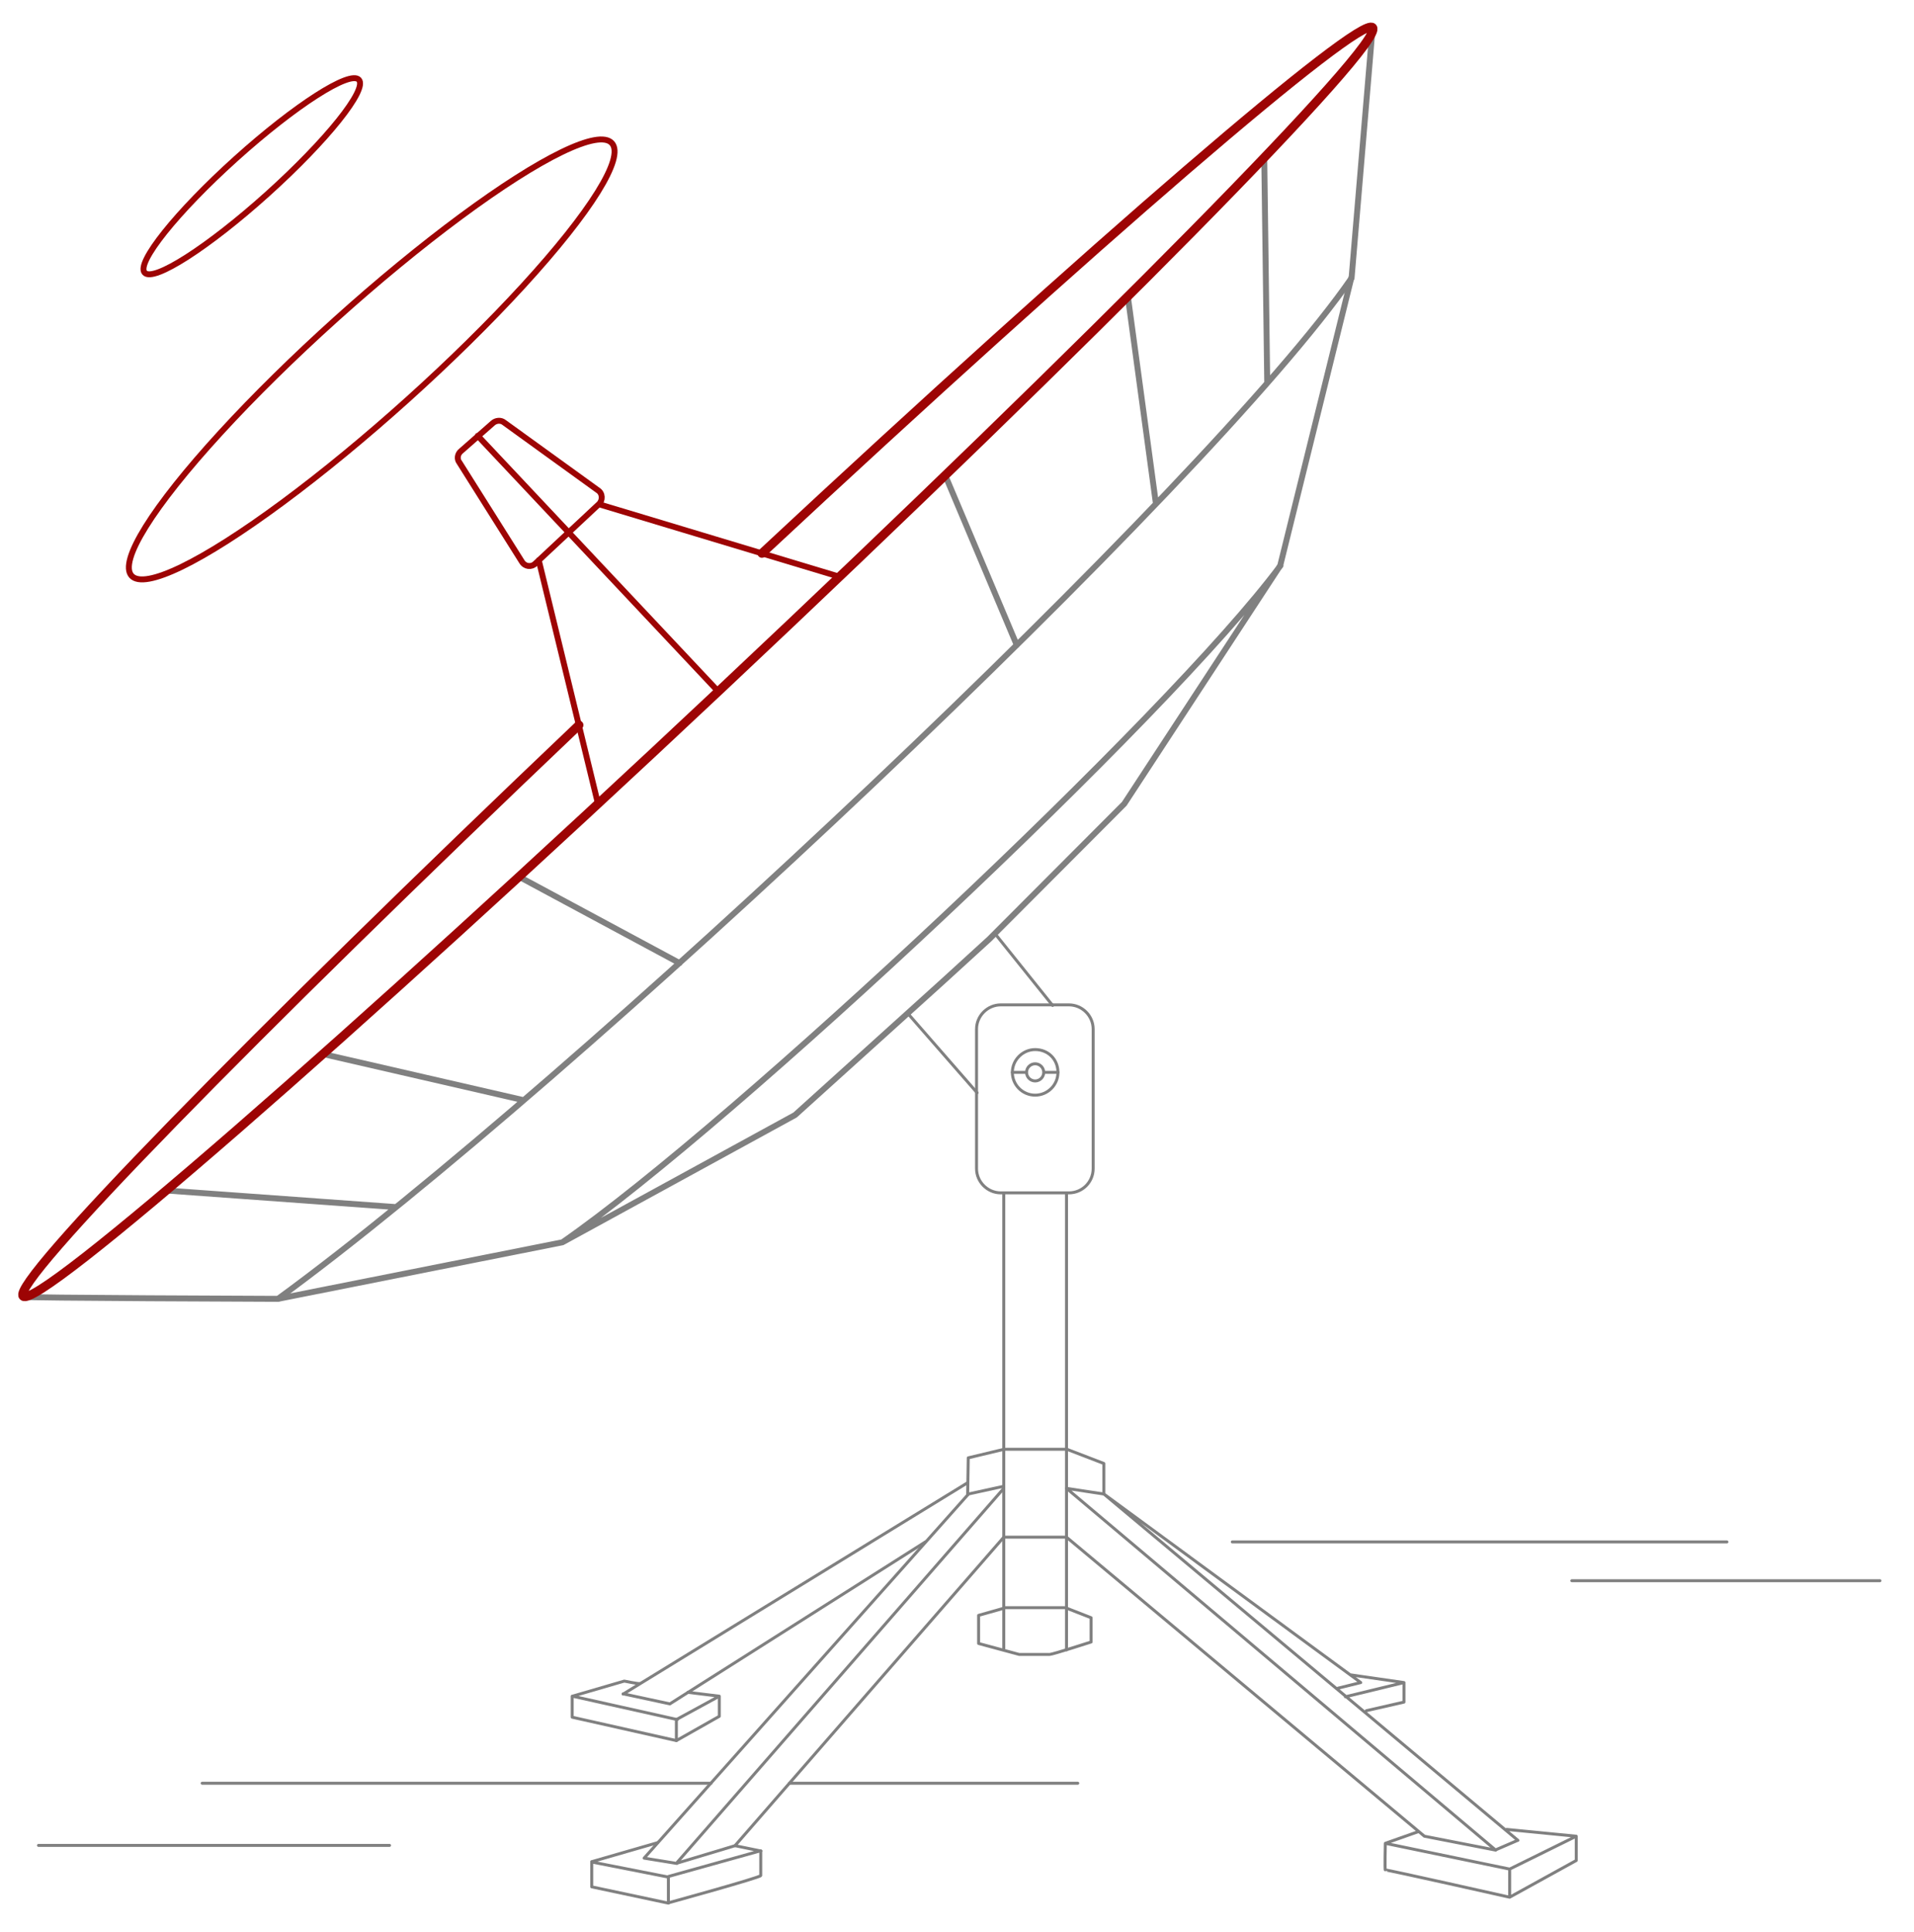 <?xml version="1.0" encoding="utf-8"?>
<!-- Generator: Adobe Illustrator 24.3.0, SVG Export Plug-In . SVG Version: 6.00 Build 0)  -->
<svg version="1.1" id="Layer_1" xmlns="http://www.w3.org/2000/svg" xmlns:xlink="http://www.w3.org/1999/xlink" x="0px" y="0px"
	 viewBox="0 0 646.6 652.5" style="enable-background:new 0 0 646.6 652.5;" xml:space="preserve">
<style type="text/css">
	.radiostream0{fill:none;stroke:#808080;stroke-linecap:round;stroke-linejoin:round;stroke-miterlimit:10;}
	.radiostream1{fill:none;stroke:#9d0404;stroke-width:2;stroke-linecap:round;stroke-linejoin:round;stroke-miterlimit:10;}
	.radiostream2{fill:none;stroke:#808080;stroke-width:2;stroke-linecap:round;stroke-linejoin:round;stroke-miterlimit:10;}
	.radiostream3{fill:none;stroke:#9d0404;stroke-width:3;stroke-linecap:round;stroke-linejoin:round;stroke-miterlimit:10;}
</style>
<g>
		<ellipse transform="matrix(0.743 -0.669 0.669 0.743 -48.962 115.231)" id="svg-concept" class="radiostream1" cx="125.6" cy="121.4" rx="109.2" ry="18.2"/>
		<animate  accumulate="none" additive="replace" attributeName="opacity" begin="1s" calcMode="linear" dur="2s" fill="remove" repeatCount="indefinite" restart="always" values="0;3;0">
		</animate>
</g>
<g>
		<ellipse transform="matrix(0.743 -0.669 0.669 0.743 -17.978 72.249)" id="svg-concept" class="radiostream1" cx="85.1" cy="59.5" rx="48.7" ry="8"/>
		<animate  accumulate="none" additive="replace" attributeName="opacity" begin="2s" calcMode="linear" dur="2s" fill="remove" repeatCount="indefinite" restart="always" values="0;3;0">
		</animate>
</g>
<g>
	<g>
		<path class="radiostream0" d="M306.6,342.2l23.5,26.9 M336.1,315.3l19.5,24.3"/>
		<path id="svg-concept" class="radiostream1" d="M155.2,156.2l21.1,33.5c1,1.7,3.2,2,4.6,0.6l21.4-20c1.4-1.3,1.3-3.7-0.3-4.7l-31.7-22.9
			c-1.1-0.9-2.8-0.7-3.8,0.2l-10.7,9.4C154.5,153.3,154.3,155.1,155.2,156.2L155.2,156.2z M161.4,147.2l81.3,86.4 M202.3,170.3
			l81.3,24.5 M202,271.4l-20-82.2"/>
		<path class="radiostream2" d="M56.2,402.1l77.5,5.6 M109.1,356l67.8,15.6 M175.3,296.1l54.3,29.2 M319.3,160.5l24.2,57.4 M381,100l9.5,70.1
			 M427.1,53.3l1,75.7 M463.7,9.3l-7.1,84.6C408.9,163.1,194,365.6,93.9,438.7c0,0-87.1-0.3-86.1-0.7"/>
		<path class="radiostream2" d="M456.5,93.9l-24,97.1l-52.7,80.5l-45.6,45.7l-16,14.6l-49.6,44.8L190,419.6l-96.1,19.1 M190,419.6
			c58.1-40.3,205.1-178,242.6-228.6"/>
		<path id="svg-concept" class="radiostream3" d="M257.4,186.9C369.6,82.3,459.5,5,463.7,9.3c4.6,4.9-93.9,104.7-219.7,223
			S12.4,442.7,7.8,437.8c-4.2-4.5,77.6-88.1,187.8-192.9"/>
		<g>
			<path class="radiostream0" d="M357.4,362.2c0,4.3-3.5,7.7-7.7,7.7c-4.3,0-7.7-3.5-7.7-7.7s3.5-7.7,7.7-7.7
				C354.1,354.5,357.4,357.8,357.4,362.2z"/>
			<path class="radiostream0" d="M352.6,362.2c0,1.6-1.3,2.9-2.9,2.9s-2.9-1.3-2.9-2.9s1.3-2.9,2.9-2.9S352.6,360.6,352.6,362.2z
				 M357.4,362.2h-4.8 M346.8,362.2H342"/>
			<path class="radiostream0" d="M361.1,402.9h-23c-4.5,0-8.2-3.7-8.2-8.2v-47.1c0-4.5,3.7-8.2,8.2-8.2h23c4.5,0,8.2,3.7,8.2,8.2v47.1
				C369.3,399.3,365.6,402.9,361.1,402.9z M339.1,402.9h21.2V543h-21.2V402.9z"/>
			<path class="radiostream0" d="M372.9,504.6v-10.3l-12.5-4.8h-21.2l-12.1,2.9l-0.2,12.5 M339.1,519.2h21.2 M326.9,500.8l-116.4,71.4
				 M226.3,575.5l-15.8-3.4 M312.6,520.8l-86.3,54.7 M193.3,572.9v7.1 M228.5,587.9l-35.2-7.9 M216,568.6c-0.3,0.2-5.1-0.8-5.1-0.8
				l-17.5,5.1l35.4,7.9"/>
			<path class="radiostream0" d="M232.4,571.6l10.6,1.3v6.8l-14.5,8.2v-7.1l14.5-7.9 M327.2,504.6l-109.6,123 M339.1,502.7L228.8,629
				 M339.1,519.2l-90.8,104.2 M327.2,504.6l11.9-2.6 M217.6,627.6l11.1,1.8 M248.3,623.4l-19.6,5.9 M199.9,628.9v8.4l25.9,5.5v-8.8
				L199.9,628.9z"/>
			<path class="radiostream0" d="M225.8,642.7c0,0,30.9-8.5,31.2-9.2v-8.4l-31.2,8.7 M222.1,622.4l-22.2,6.4 M248.3,623.4l8.8,1.8
				 M360.3,519.2l120.9,101 M360.3,502.7l145,122.2 M372.9,504.6l139.9,117 M459.7,568.3l-86.8-63.7 M474.3,568.3l-18-2.6
				 M454.5,573.1l19.8-4.8 M474.3,574.9v-6.6 M461.6,577.8l12.7-2.9 M459.7,568.3l-7.7,1.9 M512.7,621.6l-7.4,3.2 M481.2,620.2
				l24.1,4.7 M468,622.6c0,0-0.2,9.2,0,9s42,9.2,42,9.2v-9.5L468,622.6z M479.3,618.6l-11.3,4 M532.5,620.2L510,631.3 M532.5,628.4
				L510,640.8 M532.5,620.2v8.2 M509,617.9l23.5,2.3 M339.1,543.2l-8.5,2.4v9.5l13.7,3.7h10.3c1,0,14-4.2,14-4.2v-8.2l-8.2-3.2
				 M339.1,557.3v-14.1 M360.3,543.2v14.1 M360.3,502.7l12.5,1.9"/>
		</g>
	</g>
	<line class="radiostream0" x1="13" y1="623.3" x2="131.6" y2="623.3"/>
	<line class="radiostream0" x1="68.3" y1="602.3" x2="240.2" y2="602.3"/>
	<line class="radiostream0" x1="266.7" y1="602.3" x2="364.1" y2="602.3"/>
	<line class="radiostream0" x1="531" y1="533.9" x2="635.1" y2="533.9"/>
	<line class="radiostream0" x1="416.3" y1="520.8" x2="583.4" y2="520.8"/>
</g>
</svg>
